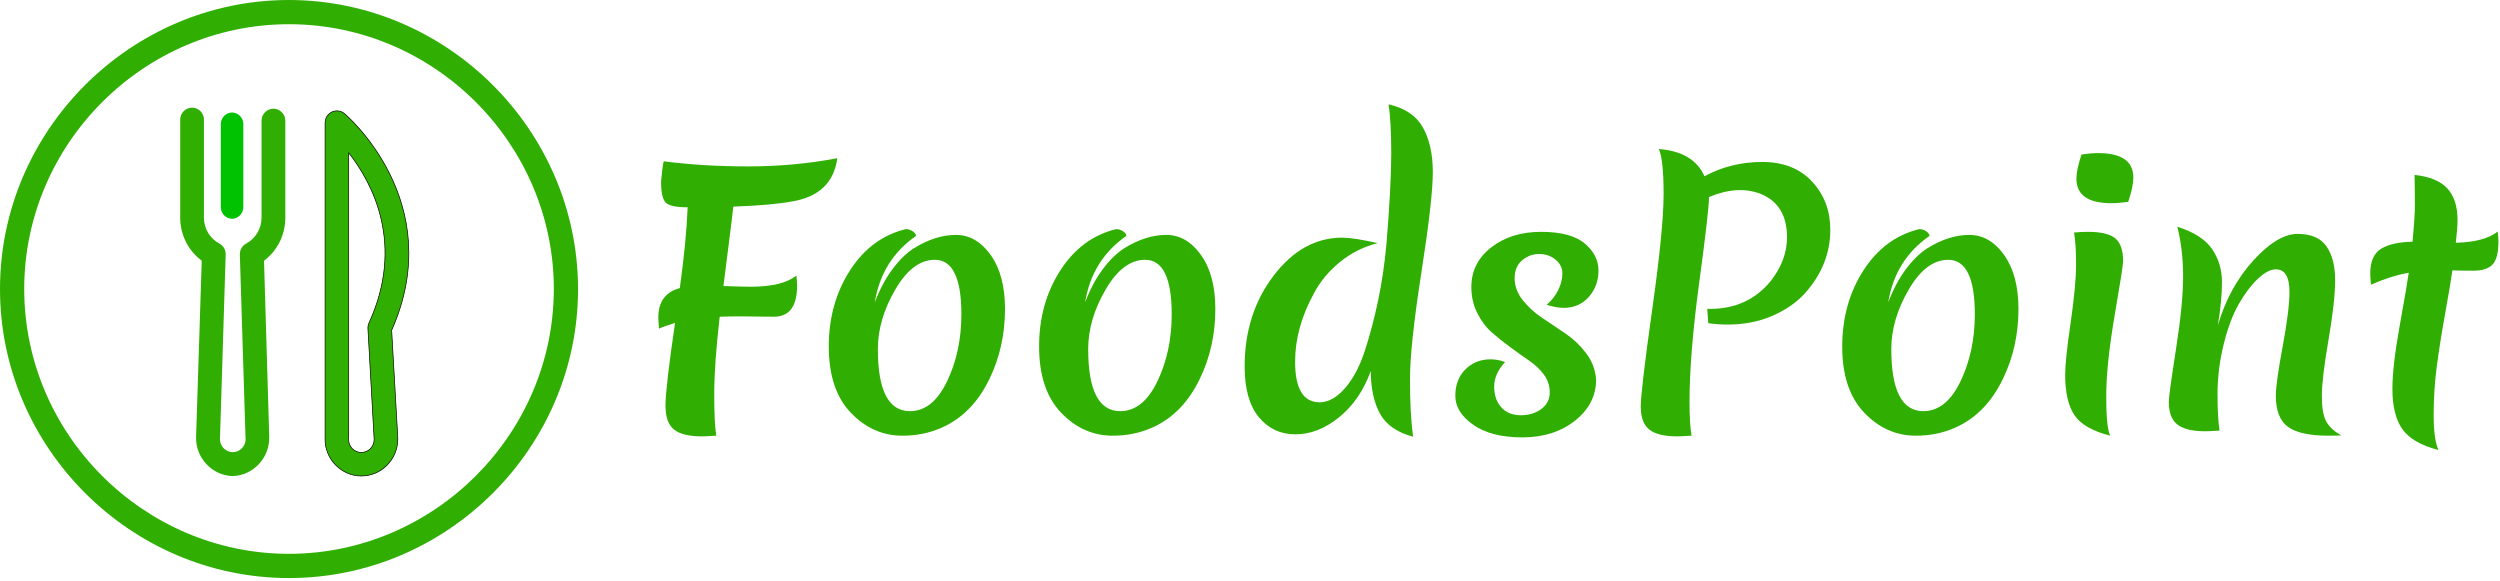 <?xml version="1.0" encoding="UTF-8" standalone="no"?><!DOCTYPE svg PUBLIC "-//W3C//DTD SVG 1.1//EN" "http://www.w3.org/Graphics/SVG/1.1/DTD/svg11.dtd"><svg width="100%" height="100%" viewBox="0 0 852 198" version="1.1" xmlns="http://www.w3.org/2000/svg" xmlns:xlink="http://www.w3.org/1999/xlink" xml:space="preserve" xmlns:serif="http://www.serif.com/" style="fill-rule:evenodd;clip-rule:evenodd;stroke-linejoin:round;stroke-miterlimit:1.414;"><path d="M263.743,107.94l-11.153,-0.116c-3.175,0 -5.615,0.039 -7.319,0.116c-1.239,10.843 -1.859,19.633 -1.859,26.371c0,6.738 0.233,11.463 0.697,14.174c-2.478,0.154 -4.104,0.232 -4.879,0.232c-4.414,0 -7.59,-0.775 -9.526,-2.324c-1.936,-1.549 -2.904,-4.279 -2.904,-8.19c0,-3.911 1.084,-13.302 3.252,-28.172c-2.478,0.775 -4.298,1.433 -5.46,1.975c-0.155,-1.704 -0.232,-2.982 -0.232,-3.834c0,-5.344 2.44,-8.674 7.319,-9.991c1.471,-10.61 2.362,-19.788 2.672,-27.533c-3.95,0 -6.448,-0.542 -7.493,-1.626c-1.046,-1.084 -1.569,-3.485 -1.569,-7.203c0.31,-3.485 0.62,-5.77 0.93,-6.854c8.752,1.162 18.355,1.743 28.811,1.743c10.455,0 20.562,-0.93 30.321,-2.789c-1.084,8.133 -6.041,13.012 -14.87,14.638c-4.802,0.93 -11.656,1.549 -20.563,1.859c-0.077,1.007 -1.2,10.03 -3.369,27.068c4.492,0.155 7.551,0.233 9.178,0.233c7.357,0 12.585,-1.278 15.683,-3.834c0.155,1.549 0.233,2.711 0.233,3.485c0,7.048 -2.634,10.572 -7.9,10.572Z" style="fill:#30af02;fill-rule:nonzero;"/><path d="M318.577,88.539c-5.035,0 -9.527,3.388 -13.476,10.165c-3.95,6.777 -5.925,13.534 -5.925,20.272c0,14.096 3.64,21.144 10.92,21.144c5.189,0 9.41,-3.388 12.663,-10.165c3.253,-6.777 4.879,-14.386 4.879,-22.828c0,-12.392 -3.02,-18.588 -9.061,-18.588Zm7.202,-8.481c4.647,0 8.597,2.285 11.85,6.855c3.253,4.569 4.879,10.688 4.879,18.355c0,8.597 -1.742,16.497 -5.227,23.699c-3.873,8.133 -9.372,13.748 -16.497,16.846c-4.027,1.781 -8.442,2.672 -13.244,2.672c-6.738,0 -12.605,-2.614 -17.6,-7.842c-4.996,-5.228 -7.493,-12.741 -7.493,-22.538c0,-9.797 2.401,-18.433 7.202,-25.906c4.802,-7.474 11.153,-12.179 19.053,-14.116c0.852,0 1.646,0.252 2.381,0.756c0.736,0.503 1.104,1.026 1.104,1.568c-7.822,5.421 -12.508,12.973 -14.057,22.654c1.627,-4.337 3.621,-8.094 5.983,-11.269c2.362,-3.175 4.821,-5.576 7.377,-7.203c4.879,-3.02 9.642,-4.531 14.289,-4.531Z" style="fill:#30af02;fill-rule:nonzero;"/><path d="M390.256,88.539c-5.035,0 -9.527,3.388 -13.477,10.165c-3.949,6.777 -5.924,13.534 -5.924,20.272c0,14.096 3.64,21.144 10.92,21.144c5.189,0 9.41,-3.388 12.663,-10.165c3.253,-6.777 4.879,-14.386 4.879,-22.828c0,-12.392 -3.02,-18.588 -9.061,-18.588Zm7.202,-8.481c4.647,0 8.597,2.285 11.85,6.855c3.253,4.569 4.879,10.688 4.879,18.355c0,8.597 -1.742,16.497 -5.227,23.699c-3.873,8.133 -9.372,13.748 -16.497,16.846c-4.027,1.781 -8.442,2.672 -13.244,2.672c-6.738,0 -12.605,-2.614 -17.6,-7.842c-4.996,-5.228 -7.493,-12.741 -7.493,-22.538c0,-9.797 2.401,-18.433 7.202,-25.906c4.802,-7.474 11.153,-12.179 19.053,-14.116c0.852,0 1.646,0.252 2.381,0.756c0.736,0.503 1.104,1.026 1.104,1.568c-7.822,5.421 -12.508,12.973 -14.057,22.654c1.627,-4.337 3.621,-8.094 5.983,-11.269c2.362,-3.175 4.821,-5.576 7.377,-7.203c4.879,-3.02 9.642,-4.531 14.289,-4.531Z" style="fill:#30af02;fill-rule:nonzero;"/><path d="M441.372,123.275c0,9.216 2.788,13.825 8.364,13.825c2.943,0 5.809,-1.588 8.597,-4.764c2.788,-3.175 5.054,-7.435 6.796,-12.779c1.743,-5.344 3.253,-11.055 4.531,-17.135c1.278,-6.08 2.227,-12.528 2.846,-19.343c1.085,-13.166 1.627,-23.448 1.627,-30.844c0,-7.396 -0.31,-12.953 -0.93,-16.671c5.577,1.239 9.488,3.872 11.734,7.9c2.246,4.027 3.369,9.1 3.369,15.219c0,6.118 -1.297,17.503 -3.892,34.154c-2.594,16.652 -3.892,28.811 -3.892,36.479c0,7.667 0.349,14.173 1.046,19.517c-5.499,-1.471 -9.275,-4.124 -11.327,-7.958c-2.052,-3.834 -3.079,-8.655 -3.079,-14.463c-2.401,6.66 -6.002,11.927 -10.804,15.799c-4.802,3.873 -9.758,5.809 -14.87,5.809c-5.112,0 -9.274,-1.956 -12.489,-5.867c-3.214,-3.911 -4.821,-9.662 -4.821,-17.252c0,-12.004 3.292,-22.324 9.875,-30.96c6.583,-8.635 14.367,-12.953 23.351,-12.953c2.556,0 6.583,0.619 12.082,1.859c-4.802,1.239 -9.081,3.388 -12.837,6.447c-3.757,3.059 -6.68,6.564 -8.771,10.514c-4.338,7.822 -6.506,15.645 -6.506,23.467Z" style="fill:#30af02;fill-rule:nonzero;"/><path d="M524.552,86.564c-2.169,0 -4.105,0.717 -5.809,2.149c-1.703,1.433 -2.555,3.466 -2.555,6.099c0,2.634 0.91,5.112 2.73,7.436c1.82,2.323 4.046,4.356 6.68,6.099c2.633,1.742 5.286,3.524 7.957,5.344c2.672,1.82 5.015,4.066 7.029,6.738c2.014,2.672 3.137,5.634 3.369,8.887c0,5.576 -2.401,10.262 -7.203,14.057c-4.802,3.795 -10.765,5.692 -17.89,5.692c-7.126,0 -12.721,-1.432 -16.787,-4.298c-4.067,-2.866 -6.1,-6.157 -6.1,-9.875c0,-3.717 1.143,-6.718 3.428,-9.003c2.284,-2.285 5.131,-3.427 8.538,-3.427c1.782,0 3.447,0.309 4.996,0.929c-2.479,2.633 -3.718,5.422 -3.718,8.365c0,2.943 0.813,5.305 2.44,7.086c1.626,1.781 3.834,2.672 6.622,2.672c2.788,0 5.131,-0.716 7.028,-2.149c1.898,-1.433 2.846,-3.292 2.846,-5.576c0,-2.285 -0.658,-4.318 -1.975,-6.099c-1.316,-1.782 -2.962,-3.35 -4.937,-4.706c-1.975,-1.355 -4.124,-2.884 -6.448,-4.588c-2.323,-1.704 -4.472,-3.427 -6.447,-5.17c-1.975,-1.743 -3.621,-3.95 -4.937,-6.622c-1.317,-2.672 -1.975,-5.596 -1.975,-8.771c0,-5.499 2.265,-10.01 6.796,-13.534c4.53,-3.524 10.184,-5.286 16.961,-5.286c6.777,0 11.734,1.316 14.87,3.95c3.137,2.633 4.705,5.712 4.705,9.236c0,3.523 -1.103,6.525 -3.311,9.003c-2.207,2.478 -5.053,3.718 -8.538,3.718c-1.704,0 -3.641,-0.349 -5.809,-1.046c1.704,-1.472 3.02,-3.156 3.95,-5.054c0.929,-1.897 1.394,-3.775 1.394,-5.634c0,-1.859 -0.775,-3.427 -2.324,-4.705c-1.549,-1.278 -3.407,-1.917 -5.576,-1.917Z" style="fill:#30af02;fill-rule:nonzero;"/><path d="M571.602,148.717c-4.414,0 -7.59,-0.775 -9.526,-2.324c-1.936,-1.549 -2.904,-4.143 -2.904,-7.783c0,-3.64 1.297,-14.657 3.892,-33.052c2.594,-18.394 3.891,-31.521 3.891,-39.382c0,-7.861 -0.542,-12.992 -1.626,-15.393c7.9,0.619 13.089,3.717 15.567,9.294c5.964,-3.253 12.528,-4.88 19.692,-4.88c7.164,0 12.817,2.227 16.961,6.68c4.143,4.454 6.215,9.933 6.215,16.439c0,8.054 -2.943,15.335 -8.829,21.84c-2.866,3.098 -6.564,5.615 -11.095,7.552c-4.53,1.936 -9.545,2.904 -15.044,2.904c-2.324,0 -4.531,-0.155 -6.622,-0.465l-0.348,-4.879c0.309,0 0.619,0 0.929,0c8.752,0 15.722,-3.253 20.911,-9.759c3.563,-4.646 5.344,-9.526 5.344,-14.637c0,-7.513 -3.059,-12.47 -9.178,-14.871c-5.189,-1.936 -10.997,-1.549 -17.426,1.162l0,0.233c0,2.943 -1.103,12.566 -3.311,28.869c-2.207,16.303 -3.31,29.914 -3.31,40.835c0,4.879 0.232,8.674 0.697,11.385c-2.479,0.154 -4.105,0.232 -4.88,0.232Z" style="fill:#30af02;fill-rule:nonzero;"/><path d="M663.96,88.539c-5.034,0 -9.526,3.388 -13.476,10.165c-3.95,6.777 -5.925,13.534 -5.925,20.272c0,14.096 3.64,21.144 10.92,21.144c5.19,0 9.411,-3.388 12.663,-10.165c3.253,-6.777 4.88,-14.386 4.88,-22.828c0,-12.392 -3.021,-18.588 -9.062,-18.588Zm7.203,-8.481c4.647,0 8.597,2.285 11.85,6.855c3.252,4.569 4.879,10.688 4.879,18.355c0,8.597 -1.743,16.497 -5.228,23.699c-3.872,8.133 -9.371,13.748 -16.497,16.846c-4.027,1.781 -8.442,2.672 -13.243,2.672c-6.738,0 -12.605,-2.614 -17.601,-7.842c-4.995,-5.228 -7.493,-12.741 -7.493,-22.538c0,-9.797 2.401,-18.433 7.203,-25.906c4.802,-7.474 11.153,-12.179 19.052,-14.116c0.852,0 1.646,0.252 2.382,0.756c0.736,0.503 1.104,1.026 1.104,1.568c-7.823,5.421 -12.508,12.973 -14.057,22.654c1.626,-4.337 3.62,-8.094 5.983,-11.269c2.362,-3.175 4.821,-5.576 7.377,-7.203c4.879,-3.02 9.642,-4.531 14.289,-4.531Z" style="fill:#30af02;fill-rule:nonzero;"/><path d="M703.808,127.69c0,-3.253 0.619,-9.139 1.858,-17.659c1.24,-8.519 1.859,-15.141 1.859,-19.866c0,-4.724 -0.232,-8.364 -0.697,-10.92c1.704,-0.155 3.292,-0.232 4.763,-0.232c4.492,0 7.61,0.755 9.352,2.265c1.743,1.51 2.614,4.086 2.614,7.726c0,1.161 -0.949,7.261 -2.846,18.297c-1.898,11.037 -2.866,20.137 -2.904,27.301c-0.039,7.164 0.406,11.791 1.336,13.883c-6.042,-1.549 -10.108,-3.892 -12.199,-7.029c-2.091,-3.137 -3.136,-7.725 -3.136,-13.766Zm15.799,-58.436c-7.977,0 -11.966,-2.788 -11.966,-8.364c0,-2.014 0.581,-4.763 1.743,-8.249c2.169,-0.309 4.066,-0.464 5.692,-0.464c7.978,0 11.966,2.788 11.966,8.364c0,2.014 -0.581,4.763 -1.742,8.249c-2.169,0.309 -4.066,0.464 -5.693,0.464Z" style="fill:#30af02;fill-rule:nonzero;"/><path d="M783.038,79.71c4.569,0 7.842,1.413 9.817,4.24c1.974,2.827 2.962,6.661 2.962,11.501c0,4.841 -0.755,11.637 -2.265,20.389c-1.511,8.752 -2.266,15.122 -2.266,19.11c0,3.989 0.504,6.893 1.51,8.713c1.007,1.82 2.711,3.389 5.112,4.705c-1.007,0.078 -2.44,0.117 -4.298,0.117c-6.506,0 -11.134,-1.007 -13.883,-3.021c-2.75,-2.014 -4.124,-5.538 -4.124,-10.572c0,-2.865 0.774,-8.461 2.323,-16.787c1.549,-8.326 2.324,-14.541 2.324,-18.646c0,-5.111 -1.549,-7.667 -4.647,-7.667c-1.782,0 -3.795,1.045 -6.041,3.137c-2.246,2.091 -4.415,4.937 -6.506,8.538c-2.091,3.602 -3.834,8.229 -5.228,13.883c-1.394,5.654 -2.091,11.288 -2.091,16.903c0,5.615 0.232,9.778 0.697,12.489c-2.478,0.155 -4.105,0.232 -4.879,0.232c-4.415,0 -7.59,-0.774 -9.526,-2.323c-1.937,-1.549 -2.905,-4.105 -2.905,-7.668c0,-1.549 0.814,-7.512 2.44,-17.89c1.626,-10.378 2.44,-18.646 2.44,-24.803c0,-6.158 -0.659,-11.831 -1.975,-17.02c5.653,1.782 9.603,4.318 11.849,7.61c2.246,3.291 3.369,7.047 3.369,11.268c0,4.221 -0.464,9.12 -1.394,14.696c2.556,-8.674 6.583,-16.032 12.082,-22.073c5.499,-6.041 10.533,-9.061 15.103,-9.061Z" style="fill:#30af02;fill-rule:nonzero;"/><path d="M833.341,106.662c-1.239,6.893 -2.207,13.012 -2.904,18.356c-0.697,5.343 -1.046,10.804 -1.046,16.38c0,5.576 0.542,9.565 1.626,11.966c-5.963,-1.549 -10.068,-3.931 -12.314,-7.145c-2.246,-3.214 -3.369,-7.764 -3.369,-13.65c0,-5.189 0.813,-12.295 2.44,-21.318c1.626,-9.023 2.672,-15.122 3.136,-18.297c-4.027,0.697 -8.325,2.052 -12.895,4.066c-0.155,-1.704 -0.232,-2.982 -0.232,-3.834c0,-4.105 1.239,-6.912 3.717,-8.423c2.479,-1.51 6.041,-2.304 10.688,-2.381c0.542,-5.809 0.814,-9.991 0.814,-12.547c0,-2.556 -0.02,-4.686 -0.059,-6.389c-0.038,-1.704 -0.058,-2.982 -0.058,-3.834c5.112,0.542 8.83,2.072 11.153,4.589c2.323,2.517 3.485,6.099 3.485,10.746c0,1.859 -0.193,4.453 -0.581,7.783c6.506,-0.154 11.269,-1.432 14.29,-3.833c0.155,1.549 0.232,2.71 0.232,3.485c0,3.717 -0.658,6.293 -1.975,7.725c-1.317,1.433 -3.524,2.15 -6.622,2.15c-3.098,0 -5.46,-0.039 -7.086,-0.117c-0.388,2.789 -1.201,7.629 -2.44,14.522Z" style="fill:#30af02;fill-rule:nonzero;"/><path id="svg_2" d="M98.5,0c-54.035,0 -98.5,44.465 -98.5,98.5c0,54.036 44.465,98.5 98.5,98.5c54.036,0 98.5,-44.464 98.5,-98.5c-0.065,-54.011 -44.489,-98.435 -98.5,-98.5Zm0,188.746c-49.507,0 -90.246,-40.739 -90.246,-90.246c0,-49.507 40.739,-90.246 90.246,-90.246c49.507,0 90.246,40.739 90.246,90.246c-0.054,49.487 -40.759,90.192 -90.246,90.246Z" style="fill:#30af02;fill-rule:nonzero;"/><path id="svg_21" serif:id="svg_2" d="M117.359,38.684c-0.718,-0.587 -1.613,-0.908 -2.536,-0.908c-2.211,0 -4.031,1.841 -4.035,4.079l0,107.322c-0.006,0.164 -0.009,0.329 -0.009,0.494c0,6.883 5.594,12.547 12.391,12.547c6.798,0 12.392,-5.664 12.392,-12.547c0,-0.165 -0.003,-0.33 -0.009,-0.494c-0.007,-0.165 0,-0.156 0,-0.234l-2.075,-36.396c19.442,-43.808 -15.754,-73.551 -16.119,-73.863c0,0 0,0 0,0Zm10.125,110.571c0.021,0.177 0.032,0.355 0.032,0.534c0,2.422 -1.969,4.416 -4.362,4.416c-2.392,0 -4.361,-1.994 -4.361,-4.416c0,-0.211 0.015,-0.422 0.045,-0.632l0,-97.089c8.069,10.291 19.212,31.125 6.916,57.989c-0.278,0.608 -0.404,1.276 -0.365,1.945l2.095,37.253l0,0Z" style="fill:#30af02;fill-rule:nonzero;stroke:#000;stroke-width:0.23px;"/><path id="svg_1" d="M93.183,37.042c-2.223,0 -4.053,1.855 -4.053,4.109l0,33.063c0.002,3.68 -2.016,7.071 -5.229,8.784c-1.367,0.73 -2.207,2.191 -2.162,3.756l1.93,62.253c0.031,0.213 0.047,0.428 0.047,0.644c0,2.436 -1.978,4.441 -4.381,4.441c-2.403,0 -4.381,-2.005 -4.381,-4.441c0,-0.176 0.011,-0.352 0.031,-0.527l1.93,-62.37c0.046,-1.565 -0.795,-3.026 -2.161,-3.756c-3.221,-1.708 -5.248,-5.1 -5.249,-8.784l0,-33.141c0.006,-0.095 0.009,-0.189 0.009,-0.284c0,-2.254 -1.829,-4.108 -4.052,-4.108c-2.223,0 -4.053,1.854 -4.053,4.108c0,0.095 0.003,0.189 0.01,0.284l0,33.141c-0.004,5.781 2.725,11.228 7.333,14.634l-1.93,60.159c-0.139,7.105 5.497,13.075 12.505,13.245c7.045,-0.232 12.654,-6.299 12.428,-13.441l-1.775,-59.963c4.578,-3.423 7.277,-8.867 7.256,-14.634l0,-33.141c-0.042,-2.225 -1.859,-4.031 -4.053,-4.031l0,0l0,0Z" style="fill:#30af02;fill-rule:nonzero;"/><path id="svg_22" serif:id="svg_2" d="M79.08,74.558c2.11,0 3.847,-1.817 3.847,-4.025l0,-28.442c-0.139,-2.098 -1.828,-3.747 -3.838,-3.747c-2.011,0 -3.699,1.649 -3.838,3.747l0,28.634c0.097,2.127 1.793,3.825 3.829,3.833l0,0Z" style="fill:#00c200;fill-rule:nonzero;"/></svg>